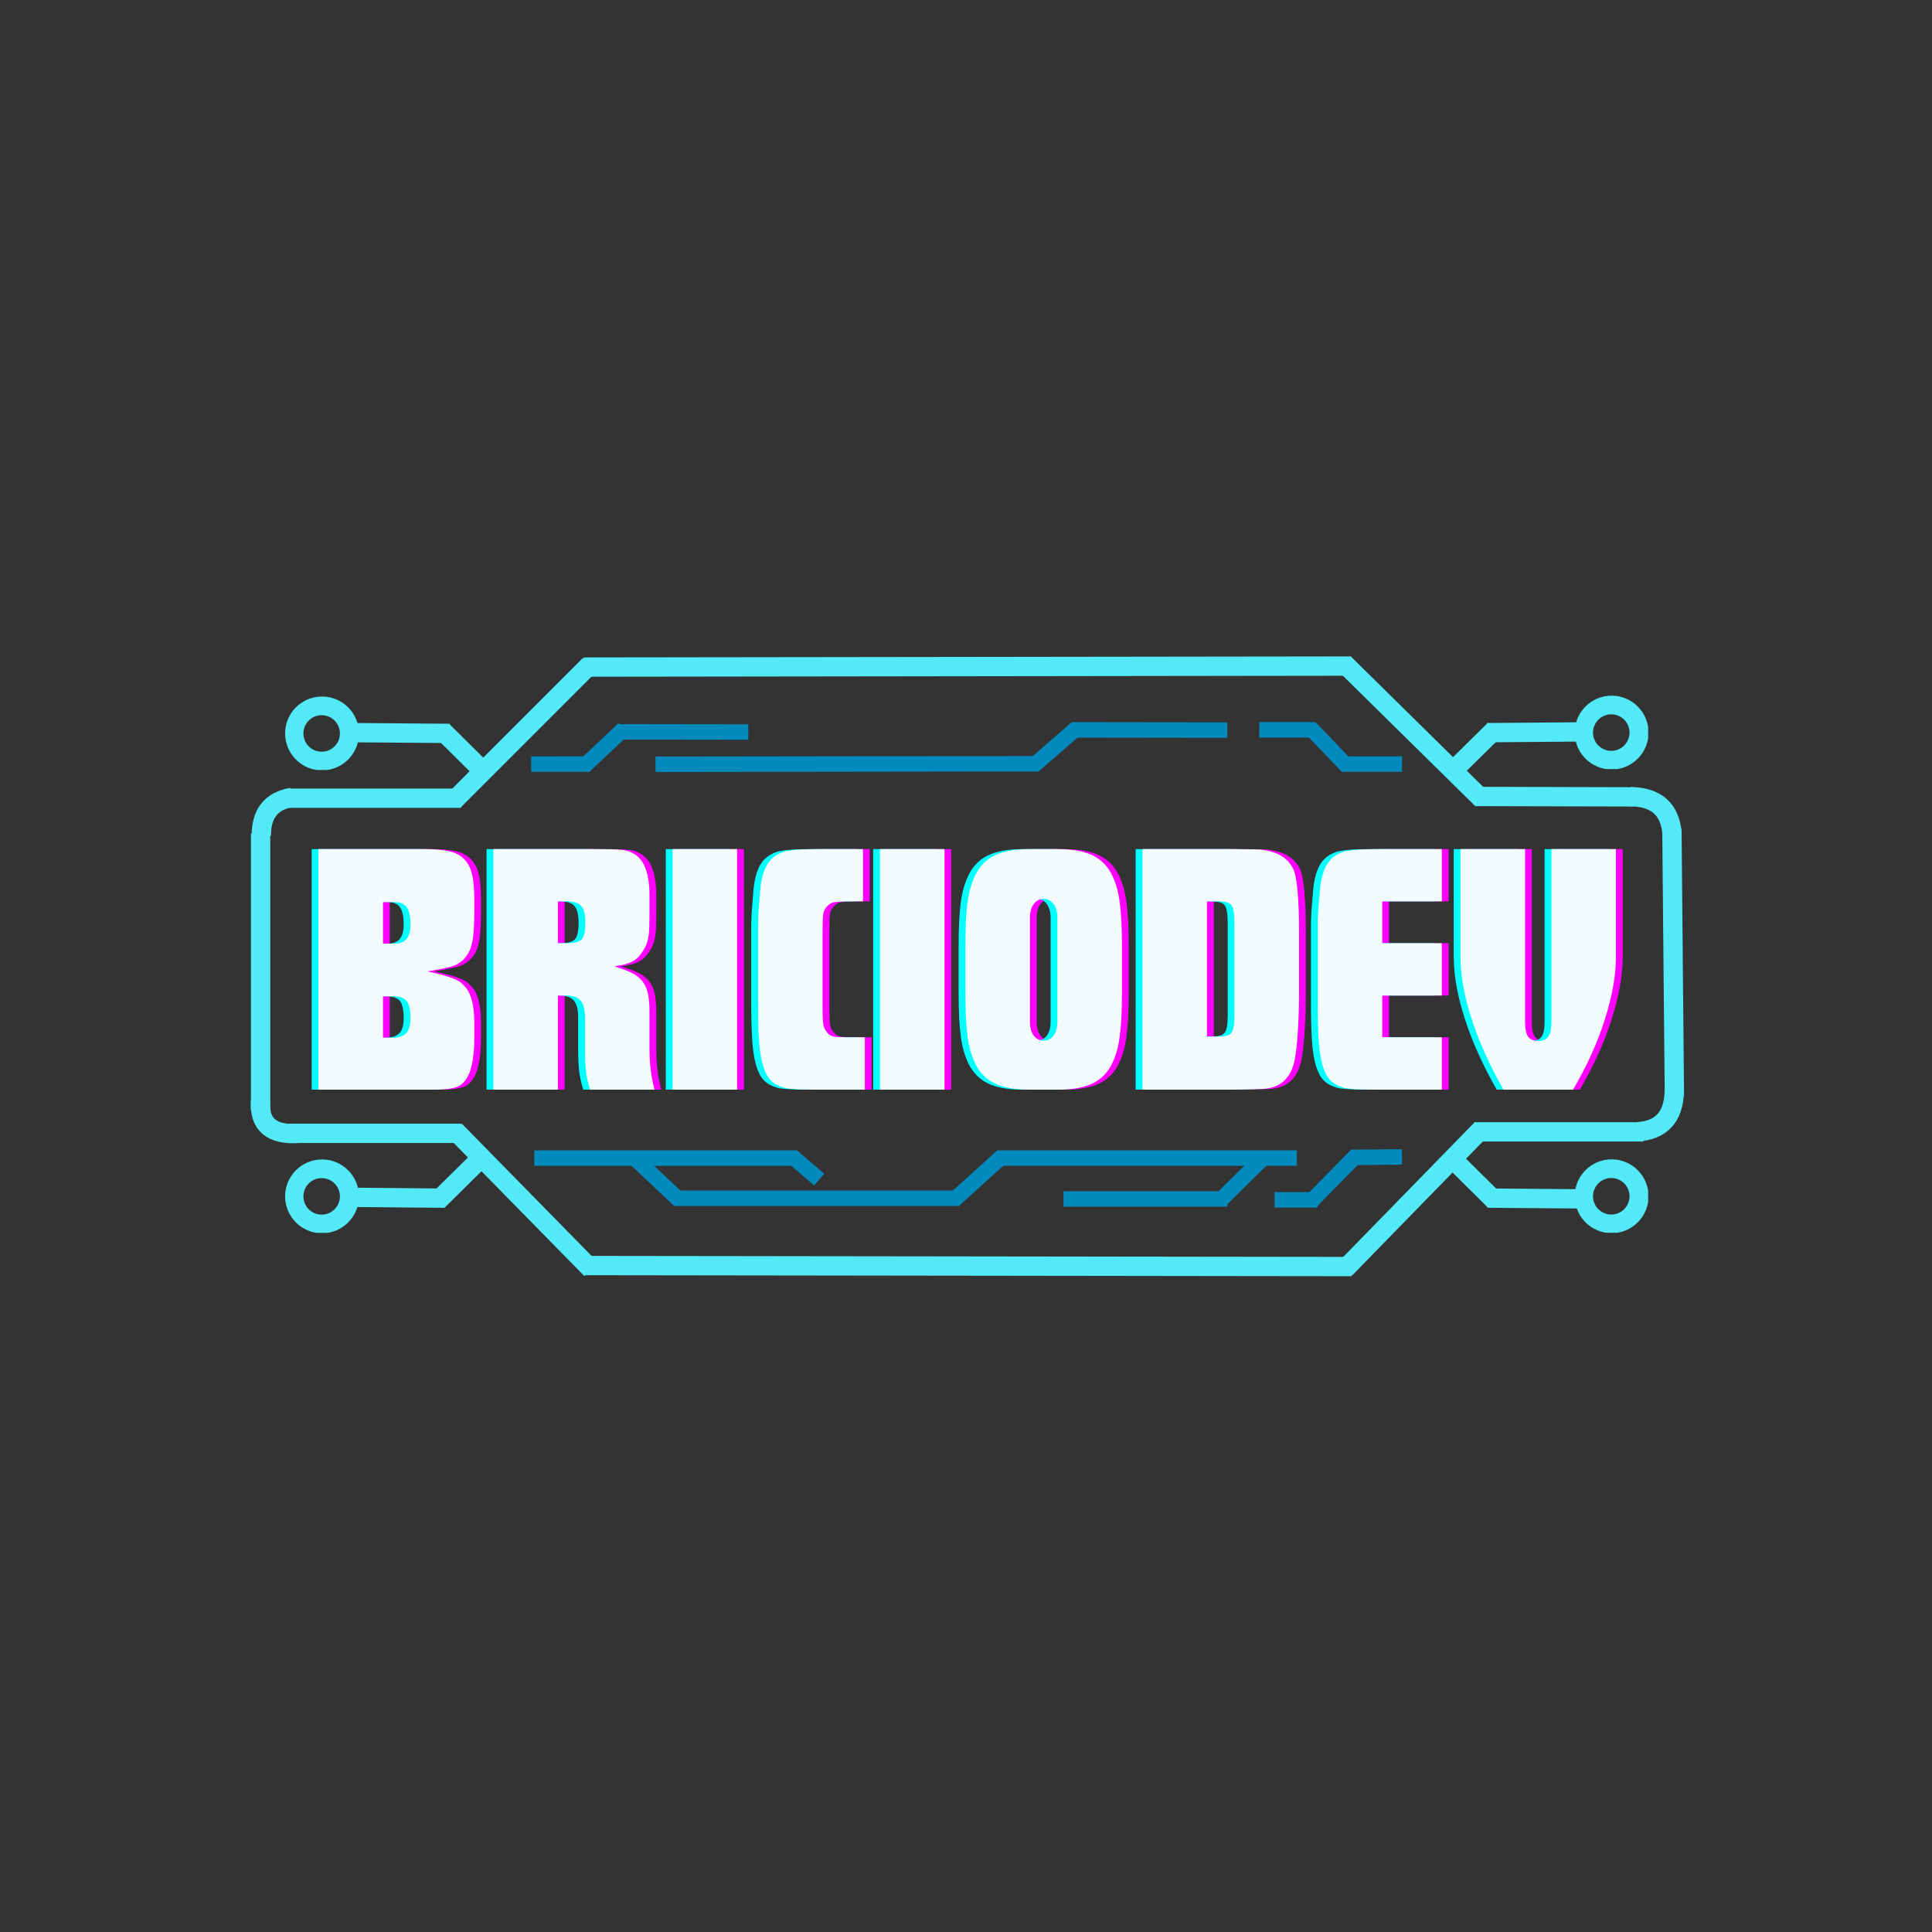 <svg xmlns="http://www.w3.org/2000/svg" xmlns:xlink="http://www.w3.org/1999/xlink" width="500" zoomAndPan="magnify" viewBox="0 0 375 375" height="500" preserveAspectRatio="xMidYMid meet" version="1.0"><rect x="0" y="0" width="375" height="375" fill="#333333" stroke="none"/><defs><g/><clipPath id="488633a65c"><path d="M 55.34 135.195 L 69.59 135.195 L 69.59 149.445 L 55.34 149.445 Z M 55.34 135.195 " clip-rule="nonzero"/></clipPath><clipPath id="ae2128b035"><path d="M 56.09 135.945 L 68.84 135.945 L 68.84 148.695 L 56.09 148.695 Z M 56.09 135.945 " clip-rule="nonzero"/></clipPath><clipPath id="9976f49cad"><path d="M 57.18 137.035 L 67.68 137.035 L 67.68 147.535 L 57.18 147.535 Z M 57.18 137.035 " clip-rule="nonzero"/></clipPath><clipPath id="0573df4536"><path d="M 58.004 137.934 L 67 137.934 L 67 146.934 L 58.004 146.934 Z M 58.004 137.934 " clip-rule="nonzero"/></clipPath><clipPath id="b60cd78699"><path d="M 55.34 225.047 L 69.59 225.047 L 69.59 239.297 L 55.34 239.297 Z M 55.34 225.047 " clip-rule="nonzero"/></clipPath><clipPath id="453c0a58e8"><path d="M 56.09 225.797 L 68.84 225.797 L 68.84 238.547 L 56.09 238.547 Z M 56.09 225.797 " clip-rule="nonzero"/></clipPath><clipPath id="57521bddc4"><path d="M 57.18 226.887 L 67.68 226.887 L 67.68 237.387 L 57.18 237.387 Z M 57.18 226.887 " clip-rule="nonzero"/></clipPath><clipPath id="9bde20f05d"><path d="M 58.004 227.785 L 67 227.785 L 67 236.785 L 58.004 236.785 Z M 58.004 227.785 " clip-rule="nonzero"/></clipPath><clipPath id="fe367ab643"><path d="M 305.652 225.027 L 319.902 225.027 L 319.902 239.277 L 305.652 239.277 Z M 305.652 225.027 " clip-rule="nonzero"/></clipPath><clipPath id="0427b2a7d7"><path d="M 306.402 225.777 L 319.152 225.777 L 319.152 238.527 L 306.402 238.527 Z M 306.402 225.777 " clip-rule="nonzero"/></clipPath><clipPath id="2764ff7863"><path d="M 307.492 226.867 L 317.992 226.867 L 317.992 237.367 L 307.492 237.367 Z M 307.492 226.867 " clip-rule="nonzero"/></clipPath><clipPath id="66221d4ec7"><path d="M 308.316 227.766 L 317.316 227.766 L 317.316 236.766 L 308.316 236.766 Z M 308.316 227.766 " clip-rule="nonzero"/></clipPath><clipPath id="f18b587351"><path d="M 305.652 135.027 L 319.902 135.027 L 319.902 149.277 L 305.652 149.277 Z M 305.652 135.027 " clip-rule="nonzero"/></clipPath><clipPath id="47bbc3b043"><path d="M 306.402 135.777 L 319.152 135.777 L 319.152 148.527 L 306.402 148.527 Z M 306.402 135.777 " clip-rule="nonzero"/></clipPath><clipPath id="6f28324fe6"><path d="M 307.492 136.867 L 317.992 136.867 L 317.992 147.367 L 307.492 147.367 Z M 307.492 136.867 " clip-rule="nonzero"/></clipPath><clipPath id="feca6a79ef"><path d="M 308.316 137.766 L 317.316 137.766 L 317.316 146.766 L 308.316 146.766 Z M 308.316 137.766 " clip-rule="nonzero"/></clipPath></defs><path stroke-linecap="butt" transform="matrix(0.75, -0.001, 0.001, 0.75, 113.273, 127.607)" fill="none" stroke-linejoin="miter" d="M -0.002 2.498 L 198.535 2.5 " stroke="#53e9f6" stroke-width="5" stroke-opacity="1" stroke-miterlimit="4"/><g fill="#ff00ff" fill-opacity="1"><g transform="translate(60.885, 211.5)"><g><path d="M 2.234 -46.688 L 22.953 -46.688 C 24.828 -46.688 26.379 -46.547 27.609 -46.266 C 28.848 -45.984 29.828 -45.469 30.547 -44.719 C 31.273 -43.977 31.781 -42.988 32.062 -41.75 C 32.344 -40.52 32.484 -38.945 32.484 -37.031 L 32.484 -34.578 C 32.484 -33.129 32.445 -31.891 32.375 -30.859 C 32.301 -29.836 32.172 -28.953 31.984 -28.203 C 31.797 -27.461 31.551 -26.848 31.25 -26.359 C 30.945 -25.867 30.586 -25.438 30.172 -25.062 C 29.848 -24.781 29.52 -24.547 29.188 -24.359 C 28.863 -24.172 28.441 -24.004 27.922 -23.859 C 27.41 -23.723 26.789 -23.582 26.062 -23.438 C 25.344 -23.301 24.445 -23.141 23.375 -22.953 C 24.633 -22.68 25.688 -22.426 26.531 -22.188 C 27.375 -21.957 28.07 -21.723 28.625 -21.484 C 29.188 -21.254 29.641 -20.988 29.984 -20.688 C 30.336 -20.383 30.68 -20.02 31.016 -19.594 C 31.992 -18.195 32.484 -16.004 32.484 -13.016 L 32.484 -10.078 C 32.484 -5.828 31.828 -2.984 30.516 -1.547 C 30.234 -1.211 29.93 -0.953 29.609 -0.766 C 29.285 -0.578 28.879 -0.426 28.391 -0.312 C 27.898 -0.195 27.289 -0.113 26.562 -0.062 C 25.844 -0.02 24.945 0 23.875 0 L 2.234 0 Z M 14.766 -36.406 L 14.766 -28.344 L 17.078 -28.344 C 19.086 -28.344 20.094 -29.555 20.094 -31.984 C 20.094 -33.578 19.859 -34.711 19.391 -35.391 C 18.922 -36.066 18.129 -36.406 17.016 -36.406 Z M 16.594 -10.078 C 17.801 -10.078 18.688 -10.367 19.25 -10.953 C 19.812 -11.535 20.094 -12.504 20.094 -13.859 C 20.094 -15.492 19.848 -16.613 19.359 -17.219 C 18.867 -17.82 17.945 -18.125 16.594 -18.125 L 14.766 -18.125 L 14.766 -10.078 Z M 16.594 -10.078 "/></g></g></g><g fill="#ff00ff" fill-opacity="1"><g transform="translate(94.833, 211.5)"><g><path d="M 2.234 -46.688 L 21.344 -46.688 C 22.938 -46.688 24.195 -46.676 25.125 -46.656 C 26.062 -46.633 26.805 -46.586 27.359 -46.516 C 27.922 -46.441 28.363 -46.332 28.688 -46.188 C 29.02 -46.051 29.375 -45.867 29.75 -45.641 C 31.613 -44.422 32.547 -41.758 32.547 -37.656 L 32.547 -34.656 C 32.547 -33.488 32.535 -32.504 32.516 -31.703 C 32.492 -30.91 32.438 -30.234 32.344 -29.672 C 32.25 -29.117 32.117 -28.629 31.953 -28.203 C 31.785 -27.785 31.566 -27.367 31.297 -26.953 C 30.734 -26.016 30.039 -25.32 29.219 -24.875 C 28.406 -24.438 27.227 -24.125 25.688 -23.938 C 27.094 -23.52 28.238 -23.086 29.125 -22.641 C 30.008 -22.203 30.707 -21.645 31.219 -20.969 C 31.727 -20.289 32.078 -19.484 32.266 -18.547 C 32.453 -17.617 32.547 -16.453 32.547 -15.047 L 32.547 -7.844 C 32.547 -4.988 32.875 -2.375 33.531 0 L 21 0 C 20.625 -1.207 20.363 -2.375 20.219 -3.5 C 20.082 -4.625 20.016 -6.07 20.016 -7.844 L 20.016 -14.062 C 20.016 -15.562 19.734 -16.633 19.172 -17.281 C 18.617 -17.938 17.688 -18.266 16.375 -18.266 L 14.766 -18.266 L 14.766 0 L 2.234 0 Z M 16.516 -28.422 C 17.961 -28.422 18.922 -28.676 19.391 -29.188 C 19.859 -29.695 20.094 -30.77 20.094 -32.406 C 20.094 -33.945 19.832 -35.02 19.312 -35.625 C 18.801 -36.238 17.867 -36.547 16.516 -36.547 L 14.766 -36.547 L 14.766 -28.422 Z M 16.516 -28.422 "/></g></g></g><g fill="#ff00ff" fill-opacity="1"><g transform="translate(129.621, 211.5)"><g><path d="M 2.234 -46.688 L 14.766 -46.688 L 14.766 0 L 2.234 0 Z M 2.234 -46.688 "/></g></g></g><g fill="#ff00ff" fill-opacity="1"><g transform="translate(146.63, 211.5)"><g><path d="M 14.203 0 C 12.711 0 11.535 -0.008 10.672 -0.031 C 9.805 -0.051 9.129 -0.082 8.641 -0.125 C 8.148 -0.176 7.773 -0.211 7.516 -0.234 C 7.266 -0.266 7 -0.328 6.719 -0.422 C 5.738 -0.703 4.93 -1.156 4.297 -1.781 C 3.672 -2.414 3.172 -3.348 2.797 -4.578 C 2.422 -5.816 2.16 -7.414 2.016 -9.375 C 1.879 -11.332 1.812 -13.805 1.812 -16.797 L 1.812 -31.703 C 1.812 -32.359 1.832 -33.129 1.875 -34.016 C 1.926 -34.898 1.988 -35.766 2.062 -36.609 C 2.133 -37.453 2.203 -38.242 2.266 -38.984 C 2.336 -39.734 2.422 -40.297 2.516 -40.672 C 2.848 -42.305 3.375 -43.551 4.094 -44.406 C 4.82 -45.27 5.836 -45.891 7.141 -46.266 C 7.422 -46.316 7.711 -46.363 8.016 -46.406 C 8.316 -46.457 8.711 -46.504 9.203 -46.547 C 9.691 -46.598 10.332 -46.633 11.125 -46.656 C 11.914 -46.676 12.941 -46.688 14.203 -46.688 L 22.188 -46.688 L 22.188 -36.547 L 19.953 -36.547 C 19.109 -36.547 18.43 -36.531 17.922 -36.5 C 17.41 -36.477 16.988 -36.441 16.656 -36.391 C 16.332 -36.348 16.066 -36.254 15.859 -36.109 C 15.648 -35.973 15.453 -35.812 15.266 -35.625 C 14.836 -35.207 14.578 -34.727 14.484 -34.188 C 14.391 -33.656 14.344 -32.551 14.344 -30.875 L 14.344 -15.812 C 14.344 -14.133 14.398 -13.023 14.516 -12.484 C 14.641 -11.953 14.891 -11.477 15.266 -11.062 C 15.453 -10.82 15.648 -10.645 15.859 -10.531 C 16.066 -10.414 16.332 -10.332 16.656 -10.281 C 16.988 -10.238 17.41 -10.207 17.922 -10.188 C 18.43 -10.164 19.109 -10.156 19.953 -10.156 L 22.547 -10.156 L 22.547 0 Z M 14.203 0 "/></g></g></g><g fill="#ff00ff" fill-opacity="1"><g transform="translate(169.869, 211.5)"><g><path d="M 2.234 -46.688 L 14.766 -46.688 L 14.766 0 L 2.234 0 Z M 2.234 -46.688 "/></g></g></g><g fill="#ff00ff" fill-opacity="1"><g transform="translate(186.878, 211.5)"><g><path d="M 14.203 0 C 11.41 0 9.172 -0.406 7.484 -1.219 C 5.805 -2.039 4.547 -3.336 3.703 -5.109 C 3.336 -5.898 3.035 -6.703 2.797 -7.516 C 2.566 -8.336 2.379 -9.273 2.234 -10.328 C 2.098 -11.379 1.992 -12.594 1.922 -13.969 C 1.848 -15.344 1.812 -17.008 1.812 -18.969 L 1.812 -27.719 C 1.812 -29.676 1.848 -31.344 1.922 -32.719 C 1.992 -34.102 2.098 -35.316 2.234 -36.359 C 2.379 -37.41 2.566 -38.344 2.797 -39.156 C 3.035 -39.977 3.336 -40.785 3.703 -41.578 C 4.547 -43.348 5.805 -44.641 7.484 -45.453 C 9.172 -46.273 11.41 -46.688 14.203 -46.688 L 19.812 -46.688 C 22.613 -46.688 24.852 -46.273 26.531 -45.453 C 28.207 -44.641 29.469 -43.348 30.312 -41.578 C 30.688 -40.785 30.988 -39.977 31.219 -39.156 C 31.445 -38.344 31.629 -37.41 31.766 -36.359 C 31.91 -35.316 32.02 -34.102 32.094 -32.719 C 32.164 -31.344 32.203 -29.676 32.203 -27.719 L 32.203 -18.969 C 32.203 -17.008 32.164 -15.344 32.094 -13.969 C 32.02 -12.594 31.91 -11.379 31.766 -10.328 C 31.629 -9.273 31.445 -8.336 31.219 -7.516 C 30.988 -6.703 30.688 -5.898 30.312 -5.109 C 29.469 -3.336 28.207 -2.039 26.531 -1.219 C 24.852 -0.406 22.613 0 19.812 0 Z M 19.672 -33.312 C 19.672 -34.438 19.426 -35.336 18.938 -36.016 C 18.445 -36.691 17.805 -37.031 17.016 -37.031 C 16.211 -37.031 15.566 -36.691 15.078 -36.016 C 14.586 -35.336 14.344 -34.438 14.344 -33.312 L 14.344 -13.234 C 14.344 -12.066 14.586 -11.156 15.078 -10.5 C 15.566 -9.844 16.211 -9.516 17.016 -9.516 C 17.805 -9.516 18.445 -9.844 18.938 -10.5 C 19.426 -11.156 19.672 -12.066 19.672 -13.234 Z M 19.672 -33.312 "/></g></g></g><g fill="#ff00ff" fill-opacity="1"><g transform="translate(220.826, 211.5)"><g><path d="M 2.234 -46.688 L 19.875 -46.688 C 21.133 -46.688 22.113 -46.676 22.812 -46.656 C 23.52 -46.633 24.07 -46.625 24.469 -46.625 C 24.863 -46.625 25.141 -46.609 25.297 -46.578 C 25.461 -46.555 25.664 -46.523 25.906 -46.484 C 28.656 -46.055 30.52 -44.844 31.5 -42.844 C 31.875 -42.051 32.156 -40.613 32.344 -38.531 C 32.531 -36.457 32.625 -33.953 32.625 -31.016 L 32.625 -18.406 C 32.625 -16.031 32.551 -13.723 32.406 -11.484 C 32.27 -9.242 32.082 -7.445 31.844 -6.094 C 31.195 -2.352 29.145 -0.367 25.688 -0.141 C 25.551 -0.141 25.109 -0.125 24.359 -0.094 C 23.609 -0.07 22.113 -0.039 19.875 0 L 2.234 0 Z M 17.016 -10.297 C 18.316 -10.297 19.156 -10.551 19.531 -11.062 C 19.906 -11.57 20.094 -12.664 20.094 -14.344 L 20.094 -32.406 C 20.094 -34.133 19.906 -35.254 19.531 -35.766 C 19.156 -36.285 18.316 -36.547 17.016 -36.547 L 14.766 -36.547 L 14.766 -10.297 Z M 17.016 -10.297 "/></g></g></g><g fill="#ff00ff" fill-opacity="1"><g transform="translate(255.264, 211.5)"><g><path d="M 14.203 0 C 12.711 0 11.535 -0.008 10.672 -0.031 C 9.805 -0.051 9.129 -0.082 8.641 -0.125 C 8.148 -0.176 7.773 -0.211 7.516 -0.234 C 7.266 -0.266 7 -0.328 6.719 -0.422 C 5.738 -0.703 4.93 -1.156 4.297 -1.781 C 3.672 -2.414 3.172 -3.348 2.797 -4.578 C 2.422 -5.816 2.16 -7.414 2.016 -9.375 C 1.879 -11.332 1.812 -13.805 1.812 -16.797 L 1.812 -31.703 C 1.812 -32.41 1.832 -33.191 1.875 -34.047 C 1.926 -34.91 1.988 -35.766 2.062 -36.609 C 2.133 -37.453 2.203 -38.234 2.266 -38.953 C 2.336 -39.68 2.422 -40.254 2.516 -40.672 C 2.848 -42.305 3.375 -43.551 4.094 -44.406 C 4.82 -45.27 5.836 -45.891 7.141 -46.266 C 7.422 -46.316 7.711 -46.363 8.016 -46.406 C 8.316 -46.457 8.711 -46.504 9.203 -46.547 C 9.691 -46.598 10.332 -46.633 11.125 -46.656 C 11.914 -46.676 12.941 -46.688 14.203 -46.688 L 25.906 -46.688 L 25.906 -36.547 L 14.344 -36.547 L 14.344 -28.422 L 25.906 -28.422 L 25.906 -18.266 L 14.344 -18.266 L 14.344 -10.156 L 25.906 -10.156 L 25.906 0 Z M 14.203 0 "/></g></g></g><g fill="#ff00ff" fill-opacity="1"><g transform="translate(282.983, 211.5)"><g><path d="M 10.156 0 C 7.488 -4.664 5.43 -9.227 3.984 -13.688 C 2.535 -18.145 1.812 -22.191 1.812 -25.828 L 1.812 -46.688 L 14.344 -46.688 L 14.344 -13.156 C 14.344 -11.801 14.539 -10.844 14.938 -10.281 C 15.344 -9.727 16.008 -9.453 16.938 -9.453 C 17.82 -9.453 18.461 -9.727 18.859 -10.281 C 19.254 -10.844 19.453 -11.801 19.453 -13.156 L 19.453 -46.688 L 31.984 -46.688 L 31.984 -25.828 C 31.984 -22.191 31.258 -18.109 29.812 -13.578 C 28.375 -9.055 26.32 -4.531 23.656 0 Z M 10.156 0 "/></g></g></g><g fill="#00ffff" fill-opacity="1"><g transform="translate(58.26, 211.5)"><g><path d="M 2.234 -46.688 L 22.953 -46.688 C 24.828 -46.688 26.379 -46.547 27.609 -46.266 C 28.848 -45.984 29.828 -45.469 30.547 -44.719 C 31.273 -43.977 31.781 -42.988 32.062 -41.75 C 32.344 -40.52 32.484 -38.945 32.484 -37.031 L 32.484 -34.578 C 32.484 -33.129 32.445 -31.891 32.375 -30.859 C 32.301 -29.836 32.172 -28.953 31.984 -28.203 C 31.797 -27.461 31.551 -26.848 31.25 -26.359 C 30.945 -25.867 30.586 -25.438 30.172 -25.062 C 29.848 -24.781 29.52 -24.547 29.188 -24.359 C 28.863 -24.172 28.441 -24.004 27.922 -23.859 C 27.41 -23.723 26.789 -23.582 26.062 -23.438 C 25.344 -23.301 24.445 -23.141 23.375 -22.953 C 24.633 -22.68 25.688 -22.426 26.531 -22.188 C 27.375 -21.957 28.07 -21.723 28.625 -21.484 C 29.188 -21.254 29.641 -20.988 29.984 -20.688 C 30.336 -20.383 30.68 -20.02 31.016 -19.594 C 31.992 -18.195 32.484 -16.004 32.484 -13.016 L 32.484 -10.078 C 32.484 -5.828 31.828 -2.984 30.516 -1.547 C 30.234 -1.211 29.93 -0.953 29.609 -0.766 C 29.285 -0.578 28.879 -0.426 28.391 -0.312 C 27.898 -0.195 27.289 -0.113 26.562 -0.062 C 25.844 -0.02 24.945 0 23.875 0 L 2.234 0 Z M 14.766 -36.406 L 14.766 -28.344 L 17.078 -28.344 C 19.086 -28.344 20.094 -29.555 20.094 -31.984 C 20.094 -33.578 19.859 -34.711 19.391 -35.391 C 18.922 -36.066 18.129 -36.406 17.016 -36.406 Z M 16.594 -10.078 C 17.801 -10.078 18.688 -10.367 19.25 -10.953 C 19.812 -11.535 20.094 -12.504 20.094 -13.859 C 20.094 -15.492 19.848 -16.613 19.359 -17.219 C 18.867 -17.82 17.945 -18.125 16.594 -18.125 L 14.766 -18.125 L 14.766 -10.078 Z M 16.594 -10.078 "/></g></g></g><g fill="#00ffff" fill-opacity="1"><g transform="translate(92.208, 211.5)"><g><path d="M 2.234 -46.688 L 21.344 -46.688 C 22.938 -46.688 24.195 -46.676 25.125 -46.656 C 26.062 -46.633 26.805 -46.586 27.359 -46.516 C 27.922 -46.441 28.363 -46.332 28.688 -46.188 C 29.02 -46.051 29.375 -45.867 29.75 -45.641 C 31.613 -44.422 32.547 -41.758 32.547 -37.656 L 32.547 -34.656 C 32.547 -33.488 32.535 -32.504 32.516 -31.703 C 32.492 -30.91 32.438 -30.234 32.344 -29.672 C 32.25 -29.117 32.117 -28.629 31.953 -28.203 C 31.785 -27.785 31.566 -27.367 31.297 -26.953 C 30.734 -26.016 30.039 -25.32 29.219 -24.875 C 28.406 -24.438 27.227 -24.125 25.688 -23.938 C 27.094 -23.52 28.238 -23.086 29.125 -22.641 C 30.008 -22.203 30.707 -21.645 31.219 -20.969 C 31.727 -20.289 32.078 -19.484 32.266 -18.547 C 32.453 -17.617 32.547 -16.453 32.547 -15.047 L 32.547 -7.844 C 32.547 -4.988 32.875 -2.375 33.531 0 L 21 0 C 20.625 -1.207 20.363 -2.375 20.219 -3.5 C 20.082 -4.625 20.016 -6.07 20.016 -7.844 L 20.016 -14.062 C 20.016 -15.562 19.734 -16.633 19.172 -17.281 C 18.617 -17.938 17.688 -18.266 16.375 -18.266 L 14.766 -18.266 L 14.766 0 L 2.234 0 Z M 16.516 -28.422 C 17.961 -28.422 18.922 -28.676 19.391 -29.188 C 19.859 -29.695 20.094 -30.77 20.094 -32.406 C 20.094 -33.945 19.832 -35.02 19.312 -35.625 C 18.801 -36.238 17.867 -36.547 16.516 -36.547 L 14.766 -36.547 L 14.766 -28.422 Z M 16.516 -28.422 "/></g></g></g><g fill="#00ffff" fill-opacity="1"><g transform="translate(126.996, 211.5)"><g><path d="M 2.234 -46.688 L 14.766 -46.688 L 14.766 0 L 2.234 0 Z M 2.234 -46.688 "/></g></g></g><g fill="#00ffff" fill-opacity="1"><g transform="translate(144.005, 211.5)"><g><path d="M 14.203 0 C 12.711 0 11.535 -0.008 10.672 -0.031 C 9.805 -0.051 9.129 -0.082 8.641 -0.125 C 8.148 -0.176 7.773 -0.211 7.516 -0.234 C 7.266 -0.266 7 -0.328 6.719 -0.422 C 5.738 -0.703 4.93 -1.156 4.297 -1.781 C 3.672 -2.414 3.172 -3.348 2.797 -4.578 C 2.422 -5.816 2.16 -7.414 2.016 -9.375 C 1.879 -11.332 1.812 -13.805 1.812 -16.797 L 1.812 -31.703 C 1.812 -32.359 1.832 -33.129 1.875 -34.016 C 1.926 -34.898 1.988 -35.766 2.062 -36.609 C 2.133 -37.453 2.203 -38.242 2.266 -38.984 C 2.336 -39.734 2.422 -40.297 2.516 -40.672 C 2.848 -42.305 3.375 -43.551 4.094 -44.406 C 4.82 -45.27 5.836 -45.891 7.141 -46.266 C 7.422 -46.316 7.711 -46.363 8.016 -46.406 C 8.316 -46.457 8.711 -46.504 9.203 -46.547 C 9.691 -46.598 10.332 -46.633 11.125 -46.656 C 11.914 -46.676 12.941 -46.688 14.203 -46.688 L 22.188 -46.688 L 22.188 -36.547 L 19.953 -36.547 C 19.109 -36.547 18.43 -36.531 17.922 -36.5 C 17.41 -36.477 16.988 -36.441 16.656 -36.391 C 16.332 -36.348 16.066 -36.254 15.859 -36.109 C 15.648 -35.973 15.453 -35.812 15.266 -35.625 C 14.836 -35.207 14.578 -34.727 14.484 -34.188 C 14.391 -33.656 14.344 -32.551 14.344 -30.875 L 14.344 -15.812 C 14.344 -14.133 14.398 -13.023 14.516 -12.484 C 14.641 -11.953 14.891 -11.477 15.266 -11.062 C 15.453 -10.82 15.648 -10.645 15.859 -10.531 C 16.066 -10.414 16.332 -10.332 16.656 -10.281 C 16.988 -10.238 17.41 -10.207 17.922 -10.188 C 18.43 -10.164 19.109 -10.156 19.953 -10.156 L 22.547 -10.156 L 22.547 0 Z M 14.203 0 "/></g></g></g><g fill="#00ffff" fill-opacity="1"><g transform="translate(167.244, 211.5)"><g><path d="M 2.234 -46.688 L 14.766 -46.688 L 14.766 0 L 2.234 0 Z M 2.234 -46.688 "/></g></g></g><g fill="#00ffff" fill-opacity="1"><g transform="translate(184.253, 211.5)"><g><path d="M 14.203 0 C 11.41 0 9.172 -0.406 7.484 -1.219 C 5.805 -2.039 4.547 -3.336 3.703 -5.109 C 3.336 -5.898 3.035 -6.703 2.797 -7.516 C 2.566 -8.336 2.379 -9.273 2.234 -10.328 C 2.098 -11.379 1.992 -12.594 1.922 -13.969 C 1.848 -15.344 1.812 -17.008 1.812 -18.969 L 1.812 -27.719 C 1.812 -29.676 1.848 -31.344 1.922 -32.719 C 1.992 -34.102 2.098 -35.316 2.234 -36.359 C 2.379 -37.41 2.566 -38.344 2.797 -39.156 C 3.035 -39.977 3.336 -40.785 3.703 -41.578 C 4.547 -43.348 5.805 -44.641 7.484 -45.453 C 9.172 -46.273 11.41 -46.688 14.203 -46.688 L 19.812 -46.688 C 22.613 -46.688 24.852 -46.273 26.531 -45.453 C 28.207 -44.641 29.469 -43.348 30.312 -41.578 C 30.688 -40.785 30.988 -39.977 31.219 -39.156 C 31.445 -38.344 31.629 -37.41 31.766 -36.359 C 31.91 -35.316 32.02 -34.102 32.094 -32.719 C 32.164 -31.344 32.203 -29.676 32.203 -27.719 L 32.203 -18.969 C 32.203 -17.008 32.164 -15.344 32.094 -13.969 C 32.02 -12.594 31.91 -11.379 31.766 -10.328 C 31.629 -9.273 31.445 -8.336 31.219 -7.516 C 30.988 -6.703 30.688 -5.898 30.312 -5.109 C 29.469 -3.336 28.207 -2.039 26.531 -1.219 C 24.852 -0.406 22.613 0 19.812 0 Z M 19.672 -33.312 C 19.672 -34.438 19.426 -35.336 18.938 -36.016 C 18.445 -36.691 17.805 -37.031 17.016 -37.031 C 16.211 -37.031 15.566 -36.691 15.078 -36.016 C 14.586 -35.336 14.344 -34.438 14.344 -33.312 L 14.344 -13.234 C 14.344 -12.066 14.586 -11.156 15.078 -10.5 C 15.566 -9.844 16.211 -9.516 17.016 -9.516 C 17.805 -9.516 18.445 -9.844 18.938 -10.5 C 19.426 -11.156 19.672 -12.066 19.672 -13.234 Z M 19.672 -33.312 "/></g></g></g><g fill="#00ffff" fill-opacity="1"><g transform="translate(218.201, 211.5)"><g><path d="M 2.234 -46.688 L 19.875 -46.688 C 21.133 -46.688 22.113 -46.676 22.812 -46.656 C 23.52 -46.633 24.07 -46.625 24.469 -46.625 C 24.863 -46.625 25.141 -46.609 25.297 -46.578 C 25.461 -46.555 25.664 -46.523 25.906 -46.484 C 28.656 -46.055 30.52 -44.844 31.5 -42.844 C 31.875 -42.051 32.156 -40.613 32.344 -38.531 C 32.531 -36.457 32.625 -33.953 32.625 -31.016 L 32.625 -18.406 C 32.625 -16.031 32.551 -13.723 32.406 -11.484 C 32.27 -9.242 32.082 -7.445 31.844 -6.094 C 31.195 -2.352 29.145 -0.367 25.688 -0.141 C 25.551 -0.141 25.109 -0.125 24.359 -0.094 C 23.609 -0.07 22.113 -0.039 19.875 0 L 2.234 0 Z M 17.016 -10.297 C 18.316 -10.297 19.156 -10.551 19.531 -11.062 C 19.906 -11.57 20.094 -12.664 20.094 -14.344 L 20.094 -32.406 C 20.094 -34.133 19.906 -35.254 19.531 -35.766 C 19.156 -36.285 18.316 -36.547 17.016 -36.547 L 14.766 -36.547 L 14.766 -10.297 Z M 17.016 -10.297 "/></g></g></g><g fill="#00ffff" fill-opacity="1"><g transform="translate(252.639, 211.5)"><g><path d="M 14.203 0 C 12.711 0 11.535 -0.008 10.672 -0.031 C 9.805 -0.051 9.129 -0.082 8.641 -0.125 C 8.148 -0.176 7.773 -0.211 7.516 -0.234 C 7.266 -0.266 7 -0.328 6.719 -0.422 C 5.738 -0.703 4.93 -1.156 4.297 -1.781 C 3.672 -2.414 3.172 -3.348 2.797 -4.578 C 2.422 -5.816 2.16 -7.414 2.016 -9.375 C 1.879 -11.332 1.812 -13.805 1.812 -16.797 L 1.812 -31.703 C 1.812 -32.41 1.832 -33.191 1.875 -34.047 C 1.926 -34.91 1.988 -35.766 2.062 -36.609 C 2.133 -37.453 2.203 -38.234 2.266 -38.953 C 2.336 -39.68 2.422 -40.254 2.516 -40.672 C 2.848 -42.305 3.375 -43.551 4.094 -44.406 C 4.82 -45.27 5.836 -45.891 7.141 -46.266 C 7.422 -46.316 7.711 -46.363 8.016 -46.406 C 8.316 -46.457 8.711 -46.504 9.203 -46.547 C 9.691 -46.598 10.332 -46.633 11.125 -46.656 C 11.914 -46.676 12.941 -46.688 14.203 -46.688 L 25.906 -46.688 L 25.906 -36.547 L 14.344 -36.547 L 14.344 -28.422 L 25.906 -28.422 L 25.906 -18.266 L 14.344 -18.266 L 14.344 -10.156 L 25.906 -10.156 L 25.906 0 Z M 14.203 0 "/></g></g></g><g fill="#00ffff" fill-opacity="1"><g transform="translate(280.358, 211.5)"><g><path d="M 10.156 0 C 7.488 -4.664 5.43 -9.227 3.984 -13.688 C 2.535 -18.145 1.812 -22.191 1.812 -25.828 L 1.812 -46.688 L 14.344 -46.688 L 14.344 -13.156 C 14.344 -11.801 14.539 -10.844 14.938 -10.281 C 15.344 -9.727 16.008 -9.453 16.938 -9.453 C 17.82 -9.453 18.461 -9.727 18.859 -10.281 C 19.254 -10.844 19.453 -11.801 19.453 -13.156 L 19.453 -46.688 L 31.984 -46.688 L 31.984 -25.828 C 31.984 -22.191 31.258 -18.109 29.812 -13.578 C 28.375 -9.055 26.32 -4.531 23.656 0 Z M 10.156 0 "/></g></g></g><g fill="#f2fcfc" fill-opacity="1"><g transform="translate(59.573, 211.5)"><g><path d="M 2.234 -46.688 L 22.953 -46.688 C 24.828 -46.688 26.379 -46.547 27.609 -46.266 C 28.848 -45.984 29.828 -45.469 30.547 -44.719 C 31.273 -43.977 31.781 -42.988 32.062 -41.75 C 32.344 -40.52 32.484 -38.945 32.484 -37.031 L 32.484 -34.578 C 32.484 -33.129 32.445 -31.891 32.375 -30.859 C 32.301 -29.836 32.172 -28.953 31.984 -28.203 C 31.797 -27.461 31.551 -26.848 31.25 -26.359 C 30.945 -25.867 30.586 -25.438 30.172 -25.062 C 29.848 -24.781 29.52 -24.547 29.188 -24.359 C 28.863 -24.172 28.441 -24.004 27.922 -23.859 C 27.41 -23.723 26.789 -23.582 26.062 -23.438 C 25.344 -23.301 24.445 -23.141 23.375 -22.953 C 24.633 -22.68 25.688 -22.426 26.531 -22.188 C 27.375 -21.957 28.07 -21.723 28.625 -21.484 C 29.188 -21.254 29.641 -20.988 29.984 -20.688 C 30.336 -20.383 30.68 -20.02 31.016 -19.594 C 31.992 -18.195 32.484 -16.004 32.484 -13.016 L 32.484 -10.078 C 32.484 -5.828 31.828 -2.984 30.516 -1.547 C 30.234 -1.211 29.93 -0.953 29.609 -0.766 C 29.285 -0.578 28.879 -0.426 28.391 -0.312 C 27.898 -0.195 27.289 -0.113 26.562 -0.062 C 25.844 -0.02 24.945 0 23.875 0 L 2.234 0 Z M 14.766 -36.406 L 14.766 -28.344 L 17.078 -28.344 C 19.086 -28.344 20.094 -29.555 20.094 -31.984 C 20.094 -33.578 19.859 -34.711 19.391 -35.391 C 18.922 -36.066 18.129 -36.406 17.016 -36.406 Z M 16.594 -10.078 C 17.801 -10.078 18.688 -10.367 19.25 -10.953 C 19.812 -11.535 20.094 -12.504 20.094 -13.859 C 20.094 -15.492 19.848 -16.613 19.359 -17.219 C 18.867 -17.82 17.945 -18.125 16.594 -18.125 L 14.766 -18.125 L 14.766 -10.078 Z M 16.594 -10.078 "/></g></g></g><g fill="#f2fcfc" fill-opacity="1"><g transform="translate(93.521, 211.5)"><g><path d="M 2.234 -46.688 L 21.344 -46.688 C 22.938 -46.688 24.195 -46.676 25.125 -46.656 C 26.062 -46.633 26.805 -46.586 27.359 -46.516 C 27.922 -46.441 28.363 -46.332 28.688 -46.188 C 29.02 -46.051 29.375 -45.867 29.75 -45.641 C 31.613 -44.422 32.547 -41.758 32.547 -37.656 L 32.547 -34.656 C 32.547 -33.488 32.535 -32.504 32.516 -31.703 C 32.492 -30.91 32.438 -30.234 32.344 -29.672 C 32.25 -29.117 32.117 -28.629 31.953 -28.203 C 31.785 -27.785 31.566 -27.367 31.297 -26.953 C 30.734 -26.016 30.039 -25.32 29.219 -24.875 C 28.406 -24.438 27.227 -24.125 25.688 -23.938 C 27.094 -23.52 28.238 -23.086 29.125 -22.641 C 30.008 -22.203 30.707 -21.645 31.219 -20.969 C 31.727 -20.289 32.078 -19.484 32.266 -18.547 C 32.453 -17.617 32.547 -16.453 32.547 -15.047 L 32.547 -7.844 C 32.547 -4.988 32.875 -2.375 33.531 0 L 21 0 C 20.625 -1.207 20.363 -2.375 20.219 -3.5 C 20.082 -4.625 20.016 -6.07 20.016 -7.844 L 20.016 -14.062 C 20.016 -15.562 19.734 -16.633 19.172 -17.281 C 18.617 -17.938 17.688 -18.266 16.375 -18.266 L 14.766 -18.266 L 14.766 0 L 2.234 0 Z M 16.516 -28.422 C 17.961 -28.422 18.922 -28.676 19.391 -29.188 C 19.859 -29.695 20.094 -30.77 20.094 -32.406 C 20.094 -33.945 19.832 -35.02 19.312 -35.625 C 18.801 -36.238 17.867 -36.547 16.516 -36.547 L 14.766 -36.547 L 14.766 -28.422 Z M 16.516 -28.422 "/></g></g></g><g fill="#f2fcfc" fill-opacity="1"><g transform="translate(128.309, 211.5)"><g><path d="M 2.234 -46.688 L 14.766 -46.688 L 14.766 0 L 2.234 0 Z M 2.234 -46.688 "/></g></g></g><g fill="#f2fcfc" fill-opacity="1"><g transform="translate(145.318, 211.5)"><g><path d="M 14.203 0 C 12.711 0 11.535 -0.008 10.672 -0.031 C 9.805 -0.051 9.129 -0.082 8.641 -0.125 C 8.148 -0.176 7.773 -0.211 7.516 -0.234 C 7.266 -0.266 7 -0.328 6.719 -0.422 C 5.738 -0.703 4.93 -1.156 4.297 -1.781 C 3.672 -2.414 3.172 -3.348 2.797 -4.578 C 2.422 -5.816 2.16 -7.414 2.016 -9.375 C 1.879 -11.332 1.812 -13.805 1.812 -16.797 L 1.812 -31.703 C 1.812 -32.359 1.832 -33.129 1.875 -34.016 C 1.926 -34.898 1.988 -35.766 2.062 -36.609 C 2.133 -37.453 2.203 -38.242 2.266 -38.984 C 2.336 -39.734 2.422 -40.297 2.516 -40.672 C 2.848 -42.305 3.375 -43.551 4.094 -44.406 C 4.82 -45.27 5.836 -45.891 7.141 -46.266 C 7.422 -46.316 7.711 -46.363 8.016 -46.406 C 8.316 -46.457 8.711 -46.504 9.203 -46.547 C 9.691 -46.598 10.332 -46.633 11.125 -46.656 C 11.914 -46.676 12.941 -46.688 14.203 -46.688 L 22.188 -46.688 L 22.188 -36.547 L 19.953 -36.547 C 19.109 -36.547 18.43 -36.531 17.922 -36.5 C 17.41 -36.477 16.988 -36.441 16.656 -36.391 C 16.332 -36.348 16.066 -36.254 15.859 -36.109 C 15.648 -35.973 15.453 -35.812 15.266 -35.625 C 14.836 -35.207 14.578 -34.727 14.484 -34.188 C 14.391 -33.656 14.344 -32.551 14.344 -30.875 L 14.344 -15.812 C 14.344 -14.133 14.398 -13.023 14.516 -12.484 C 14.641 -11.953 14.891 -11.477 15.266 -11.062 C 15.453 -10.82 15.648 -10.645 15.859 -10.531 C 16.066 -10.414 16.332 -10.332 16.656 -10.281 C 16.988 -10.238 17.41 -10.207 17.922 -10.188 C 18.43 -10.164 19.109 -10.156 19.953 -10.156 L 22.547 -10.156 L 22.547 0 Z M 14.203 0 "/></g></g></g><g fill="#f2fcfc" fill-opacity="1"><g transform="translate(168.557, 211.5)"><g><path d="M 2.234 -46.688 L 14.766 -46.688 L 14.766 0 L 2.234 0 Z M 2.234 -46.688 "/></g></g></g><g fill="#f2fcfc" fill-opacity="1"><g transform="translate(185.566, 211.5)"><g><path d="M 14.203 0 C 11.41 0 9.172 -0.406 7.484 -1.219 C 5.805 -2.039 4.547 -3.336 3.703 -5.109 C 3.336 -5.898 3.035 -6.703 2.797 -7.516 C 2.566 -8.336 2.379 -9.273 2.234 -10.328 C 2.098 -11.379 1.992 -12.594 1.922 -13.969 C 1.848 -15.344 1.812 -17.008 1.812 -18.969 L 1.812 -27.719 C 1.812 -29.676 1.848 -31.344 1.922 -32.719 C 1.992 -34.102 2.098 -35.316 2.234 -36.359 C 2.379 -37.41 2.566 -38.344 2.797 -39.156 C 3.035 -39.977 3.336 -40.785 3.703 -41.578 C 4.547 -43.348 5.805 -44.641 7.484 -45.453 C 9.172 -46.273 11.41 -46.688 14.203 -46.688 L 19.812 -46.688 C 22.613 -46.688 24.852 -46.273 26.531 -45.453 C 28.207 -44.641 29.469 -43.348 30.312 -41.578 C 30.688 -40.785 30.988 -39.977 31.219 -39.156 C 31.445 -38.344 31.629 -37.41 31.766 -36.359 C 31.91 -35.316 32.02 -34.102 32.094 -32.719 C 32.164 -31.344 32.203 -29.676 32.203 -27.719 L 32.203 -18.969 C 32.203 -17.008 32.164 -15.344 32.094 -13.969 C 32.02 -12.594 31.91 -11.379 31.766 -10.328 C 31.629 -9.273 31.445 -8.336 31.219 -7.516 C 30.988 -6.703 30.688 -5.898 30.312 -5.109 C 29.469 -3.336 28.207 -2.039 26.531 -1.219 C 24.852 -0.406 22.613 0 19.812 0 Z M 19.672 -33.312 C 19.672 -34.438 19.426 -35.336 18.938 -36.016 C 18.445 -36.691 17.805 -37.031 17.016 -37.031 C 16.211 -37.031 15.566 -36.691 15.078 -36.016 C 14.586 -35.336 14.344 -34.438 14.344 -33.312 L 14.344 -13.234 C 14.344 -12.066 14.586 -11.156 15.078 -10.5 C 15.566 -9.844 16.211 -9.516 17.016 -9.516 C 17.805 -9.516 18.445 -9.844 18.938 -10.5 C 19.426 -11.156 19.672 -12.066 19.672 -13.234 Z M 19.672 -33.312 "/></g></g></g><g fill="#f2fcfc" fill-opacity="1"><g transform="translate(219.514, 211.5)"><g><path d="M 2.234 -46.688 L 19.875 -46.688 C 21.133 -46.688 22.113 -46.676 22.812 -46.656 C 23.52 -46.633 24.07 -46.625 24.469 -46.625 C 24.863 -46.625 25.141 -46.609 25.297 -46.578 C 25.461 -46.555 25.664 -46.523 25.906 -46.484 C 28.656 -46.055 30.52 -44.844 31.5 -42.844 C 31.875 -42.051 32.156 -40.613 32.344 -38.531 C 32.531 -36.457 32.625 -33.953 32.625 -31.016 L 32.625 -18.406 C 32.625 -16.031 32.551 -13.723 32.406 -11.484 C 32.27 -9.242 32.082 -7.445 31.844 -6.094 C 31.195 -2.352 29.145 -0.367 25.688 -0.141 C 25.551 -0.141 25.109 -0.125 24.359 -0.094 C 23.609 -0.07 22.113 -0.039 19.875 0 L 2.234 0 Z M 17.016 -10.297 C 18.316 -10.297 19.156 -10.551 19.531 -11.062 C 19.906 -11.57 20.094 -12.664 20.094 -14.344 L 20.094 -32.406 C 20.094 -34.133 19.906 -35.254 19.531 -35.766 C 19.156 -36.285 18.316 -36.547 17.016 -36.547 L 14.766 -36.547 L 14.766 -10.297 Z M 17.016 -10.297 "/></g></g></g><g fill="#f2fcfc" fill-opacity="1"><g transform="translate(253.952, 211.5)"><g><path d="M 14.203 0 C 12.711 0 11.535 -0.008 10.672 -0.031 C 9.805 -0.051 9.129 -0.082 8.641 -0.125 C 8.148 -0.176 7.773 -0.211 7.516 -0.234 C 7.266 -0.266 7 -0.328 6.719 -0.422 C 5.738 -0.703 4.93 -1.156 4.297 -1.781 C 3.672 -2.414 3.172 -3.348 2.797 -4.578 C 2.422 -5.816 2.16 -7.414 2.016 -9.375 C 1.879 -11.332 1.812 -13.805 1.812 -16.797 L 1.812 -31.703 C 1.812 -32.41 1.832 -33.191 1.875 -34.047 C 1.926 -34.91 1.988 -35.766 2.062 -36.609 C 2.133 -37.453 2.203 -38.234 2.266 -38.953 C 2.336 -39.68 2.422 -40.254 2.516 -40.672 C 2.848 -42.305 3.375 -43.551 4.094 -44.406 C 4.82 -45.27 5.836 -45.891 7.141 -46.266 C 7.422 -46.316 7.711 -46.363 8.016 -46.406 C 8.316 -46.457 8.711 -46.504 9.203 -46.547 C 9.691 -46.598 10.332 -46.633 11.125 -46.656 C 11.914 -46.676 12.941 -46.688 14.203 -46.688 L 25.906 -46.688 L 25.906 -36.547 L 14.344 -36.547 L 14.344 -28.422 L 25.906 -28.422 L 25.906 -18.266 L 14.344 -18.266 L 14.344 -10.156 L 25.906 -10.156 L 25.906 0 Z M 14.203 0 "/></g></g></g><g fill="#f2fcfc" fill-opacity="1"><g transform="translate(281.67, 211.5)"><g><path d="M 10.156 0 C 7.488 -4.664 5.43 -9.227 3.984 -13.688 C 2.535 -18.145 1.812 -22.191 1.812 -25.828 L 1.812 -46.688 L 14.344 -46.688 L 14.344 -13.156 C 14.344 -11.801 14.539 -10.844 14.938 -10.281 C 15.344 -9.727 16.008 -9.453 16.938 -9.453 C 17.82 -9.453 18.461 -9.727 18.859 -10.281 C 19.254 -10.844 19.453 -11.801 19.453 -13.156 L 19.453 -46.688 L 31.984 -46.688 L 31.984 -25.828 C 31.984 -22.191 31.258 -18.109 29.812 -13.578 C 28.375 -9.055 26.32 -4.531 23.656 0 Z M 10.156 0 "/></g></g></g><path stroke-linecap="butt" transform="matrix(0.53, -0.53, 0.53, 0.53, 86.802, 154.047)" fill="none" stroke-linejoin="miter" d="M 0.002 2.5 L 49.677 2.5 " stroke="#53e9f6" stroke-width="5" stroke-opacity="1" stroke-miterlimit="4"/><path stroke-linecap="butt" transform="matrix(0.75, 0, -0, 0.75, 56.002, 153.057)" fill="none" stroke-linejoin="miter" d="M 0.003 2.502 L 44.633 2.502 " stroke="#53e9f6" stroke-width="5" stroke-opacity="1" stroke-miterlimit="4"/><path stroke-linecap="butt" transform="matrix(0, 0.75, -0.75, 0, 52.456, 161.78)" fill="none" stroke-linejoin="miter" d="M 0.001 2.498 L 71.501 2.498 " stroke="#53e9f6" stroke-width="5" stroke-opacity="1" stroke-miterlimit="4"/><path stroke-linecap="butt" transform="matrix(0.75, 0, 0, 0.75, 56.002, 218.107)" fill="none" stroke-linejoin="miter" d="M 0.003 2.498 L 44.633 2.498 " stroke="#53e9f6" stroke-width="5" stroke-opacity="1" stroke-miterlimit="4"/><path stroke-linecap="butt" transform="matrix(0.525, 0.535, -0.535, 0.525, 89.618, 218.079)" fill="none" stroke-linejoin="miter" d="M -0.003 2.501 L 50.436 2.501 " stroke="#53e9f6" stroke-width="5" stroke-opacity="1" stroke-miterlimit="4"/><path stroke-linecap="butt" transform="matrix(0.464, -0.589, 0.589, 0.464, 46.941, 160.75)" fill="none" stroke-linejoin="miter" d="M 1.572 5.194 C 6.004 1.603 10.221 1.603 14.238 5.195 " stroke="#53e9f6" stroke-width="5" stroke-opacity="1" stroke-miterlimit="4"/><path stroke-linecap="butt" transform="matrix(-0.572, -0.485, 0.485, -0.572, 56.058, 224.428)" fill="none" stroke-linejoin="miter" d="M 1.758 6.29 C 6.862 1.236 11.244 1.236 14.91 6.288 " stroke="#53e9f6" stroke-width="5" stroke-opacity="1" stroke-miterlimit="4"/><path stroke-linecap="butt" transform="matrix(0.75, 0.001, -0.001, 0.75, 113.274, 243.766)" fill="none" stroke-linejoin="miter" d="M 0.002 2.5 L 198.804 2.498 " stroke="#53e9f6" stroke-width="5" stroke-opacity="1" stroke-miterlimit="4"/><path stroke-linecap="butt" transform="matrix(0.524, -0.537, 0.537, 0.524, 259.782, 244.928)" fill="none" stroke-linejoin="miter" d="M 0.001 2.502 L 50.588 2.498 " stroke="#53e9f6" stroke-width="5" stroke-opacity="1" stroke-miterlimit="4"/><path stroke-linecap="butt" transform="matrix(0.75, -0, 0, 0.75, 286.175, 217.816)" fill="none" stroke-linejoin="miter" d="M 0.001 2.501 L 43.725 2.5 " stroke="#53e9f6" stroke-width="5" stroke-opacity="1" stroke-miterlimit="4"/><path stroke-linecap="butt" transform="matrix(0.506, -0.554, 0.554, 0.506, 315.849, 219.697)" fill="none" stroke-linejoin="miter" d="M 1.74 1.878 C 6.257 6.252 11.002 6.249 15.974 1.877 " stroke="#53e9f6" stroke-width="5" stroke-opacity="1" stroke-miterlimit="4"/><path stroke-linecap="butt" transform="matrix(0.007, 0.75, -0.75, 0.007, 326.391, 160.878)" fill="none" stroke-linejoin="miter" d="M -0 2.501 L 69.091 2.502 " stroke="#53e9f6" stroke-width="5" stroke-opacity="1" stroke-miterlimit="4"/><path stroke-linecap="butt" transform="matrix(-0.559, -0.5, 0.5, -0.559, 324.569, 163.743)" fill="none" stroke-linejoin="miter" d="M 1.729 1.886 C 6.294 6.257 11.085 6.258 16.106 1.887 " stroke="#53e9f6" stroke-width="5" stroke-opacity="1" stroke-miterlimit="4"/><path stroke-linecap="butt" transform="matrix(0.75, 0.002, -0.002, 0.75, 286.274, 152.716)" fill="none" stroke-linejoin="miter" d="M -0.001 2.499 L 40.999 2.501 " stroke="#53e9f6" stroke-width="5" stroke-opacity="1" stroke-miterlimit="4"/><path stroke-linecap="butt" transform="matrix(0.534, 0.526, -0.526, 0.534, 262.143, 127.368)" fill="none" stroke-linejoin="miter" d="M 0 2.499 L 49.985 2.501 " stroke="#53e9f6" stroke-width="5" stroke-opacity="1" stroke-miterlimit="4"/><path stroke-linecap="butt" transform="matrix(0.533, 0.528, -0.528, 0.533, 87.268, 140.578)" fill="none" stroke-linejoin="miter" d="M 0 2.499 L 15.074 2.501 " stroke="#53e9f6" stroke-width="5" stroke-opacity="1" stroke-miterlimit="4"/><path stroke-linecap="butt" transform="matrix(-0.75, -0.006, 0.006, -0.75, 87.283, 144.232)" fill="none" stroke-linejoin="miter" d="M 0.001 2.502 L 24.69 2.5 " stroke="#53e9f6" stroke-width="5" stroke-opacity="1" stroke-miterlimit="4"/><path stroke-linecap="butt" transform="matrix(-0.533, -0.528, 0.528, -0.533, 288.742, 234.333)" fill="none" stroke-linejoin="miter" d="M -0 2.501 L 15.078 2.499 " stroke="#53e9f6" stroke-width="5" stroke-opacity="1" stroke-miterlimit="4"/><path stroke-linecap="butt" transform="matrix(0.75, 0.006, -0.006, 0.75, 288.735, 230.679)" fill="none" stroke-linejoin="miter" d="M -0.002 2.501 L 24.692 2.499 " stroke="#53e9f6" stroke-width="5" stroke-opacity="1" stroke-miterlimit="4"/><path stroke-linecap="butt" transform="matrix(0.534, -0.527, 0.527, 0.534, 83.582, 231.817)" fill="none" stroke-linejoin="miter" d="M -0.001 2.499 L 15.036 2.499 " stroke="#53e9f6" stroke-width="5" stroke-opacity="1" stroke-miterlimit="4"/><path stroke-linecap="butt" transform="matrix(0.75, 0.007, -0.007, 0.75, 68.801, 230.529)" fill="none" stroke-linejoin="miter" d="M -0.002 2.498 L 23.134 2.498 " stroke="#53e9f6" stroke-width="5" stroke-opacity="1" stroke-miterlimit="4"/><path stroke-linecap="butt" transform="matrix(-0.534, 0.527, -0.527, -0.534, 291.438, 142.953)" fill="none" stroke-linejoin="miter" d="M -0.002 2.501 L 15.036 2.5 " stroke="#53e9f6" stroke-width="5" stroke-opacity="1" stroke-miterlimit="4"/><path stroke-linecap="butt" transform="matrix(-0.75, 0.006, -0.006, -0.75, 306.547, 143.942)" fill="none" stroke-linejoin="miter" d="M 0.001 2.501 L 23.762 2.5 " stroke="#53e9f6" stroke-width="5" stroke-opacity="1" stroke-miterlimit="4"/><g clip-path="url(#488633a65c)"><path fill="#53e9f6" d="M 62.508 135.195 C 58.547 135.195 55.34 138.402 55.34 142.363 C 55.34 146.32 58.547 149.527 62.508 149.527 C 66.465 149.527 69.672 146.32 69.672 142.363 C 69.672 138.402 66.465 135.195 62.508 135.195 Z M 62.508 148.094 C 59.34 148.094 56.773 145.527 56.773 142.363 C 56.773 139.195 59.34 136.629 62.508 136.629 C 65.676 136.629 68.238 139.195 68.238 142.363 C 68.238 145.527 65.676 148.094 62.508 148.094 Z M 62.508 148.094 " fill-opacity="1" fill-rule="nonzero"/></g><g clip-path="url(#ae2128b035)"><path fill="#53e9f6" d="M 62.438 135.945 C 58.93 135.945 56.09 138.785 56.09 142.293 C 56.09 145.797 58.93 148.637 62.438 148.637 C 65.941 148.637 68.781 145.797 68.781 142.293 C 68.781 138.785 65.941 135.945 62.438 135.945 Z M 62.438 147.367 C 59.633 147.367 57.359 145.098 57.359 142.293 C 57.359 139.488 59.633 137.215 62.438 137.215 C 65.242 137.215 67.512 139.488 67.512 142.293 C 67.512 145.098 65.242 147.367 62.438 147.367 Z M 62.438 147.367 " fill-opacity="1" fill-rule="nonzero"/></g><g clip-path="url(#9976f49cad)"><path fill="#53e9f6" d="M 62.512 137.035 C 59.566 137.035 57.18 139.418 57.18 142.367 C 57.18 145.312 59.566 147.699 62.512 147.699 C 65.457 147.699 67.844 145.312 67.844 142.367 C 67.844 139.418 65.457 137.035 62.512 137.035 Z M 62.512 146.633 C 60.152 146.633 58.246 144.723 58.246 142.367 C 58.246 140.008 60.152 138.102 62.512 138.102 C 64.867 138.102 66.777 140.008 66.777 142.367 C 66.777 144.723 64.867 146.633 62.512 146.633 Z M 62.512 146.633 " fill-opacity="1" fill-rule="nonzero"/></g><g clip-path="url(#0573df4536)"><path fill="#53e9f6" d="M 62.434 137.934 C 59.984 137.934 58.004 139.914 58.004 142.363 C 58.004 144.812 59.984 146.793 62.434 146.793 C 64.879 146.793 66.863 144.812 66.863 142.363 C 66.863 139.914 64.879 137.934 62.434 137.934 Z M 62.434 145.906 C 60.477 145.906 58.891 144.32 58.891 142.363 C 58.891 140.406 60.477 138.82 62.434 138.82 C 64.391 138.82 65.977 140.406 65.977 142.363 C 65.977 144.32 64.391 145.906 62.434 145.906 Z M 62.434 145.906 " fill-opacity="1" fill-rule="nonzero"/></g><g clip-path="url(#b60cd78699)"><path fill="#53e9f6" d="M 62.508 225.047 C 58.547 225.047 55.34 228.254 55.34 232.215 C 55.34 236.172 58.547 239.379 62.508 239.379 C 66.465 239.379 69.672 236.172 69.672 232.215 C 69.672 228.254 66.465 225.047 62.508 225.047 Z M 62.508 237.945 C 59.34 237.945 56.773 235.379 56.773 232.215 C 56.773 229.047 59.34 226.48 62.508 226.48 C 65.676 226.48 68.238 229.047 68.238 232.215 C 68.238 235.379 65.676 237.945 62.508 237.945 Z M 62.508 237.945 " fill-opacity="1" fill-rule="nonzero"/></g><g clip-path="url(#453c0a58e8)"><path fill="#53e9f6" d="M 62.438 225.797 C 58.93 225.797 56.09 228.637 56.09 232.145 C 56.09 235.648 58.93 238.488 62.438 238.488 C 65.941 238.488 68.781 235.648 68.781 232.145 C 68.781 228.637 65.941 225.797 62.438 225.797 Z M 62.438 237.219 C 59.633 237.219 57.359 234.949 57.359 232.145 C 57.359 229.34 59.633 227.066 62.438 227.066 C 65.242 227.066 67.512 229.34 67.512 232.145 C 67.512 234.949 65.242 237.219 62.438 237.219 Z M 62.438 237.219 " fill-opacity="1" fill-rule="nonzero"/></g><g clip-path="url(#57521bddc4)"><path fill="#53e9f6" d="M 62.512 226.887 C 59.566 226.887 57.18 229.27 57.18 232.219 C 57.18 235.164 59.566 237.551 62.512 237.551 C 65.457 237.551 67.844 235.164 67.844 232.219 C 67.844 229.27 65.457 226.887 62.512 226.887 Z M 62.512 236.484 C 60.152 236.484 58.246 234.574 58.246 232.219 C 58.246 229.859 60.152 227.953 62.512 227.953 C 64.867 227.953 66.777 229.859 66.777 232.219 C 66.777 234.574 64.867 236.484 62.512 236.484 Z M 62.512 236.484 " fill-opacity="1" fill-rule="nonzero"/></g><g clip-path="url(#9bde20f05d)"><path fill="#53e9f6" d="M 62.434 227.785 C 59.984 227.785 58.004 229.766 58.004 232.215 C 58.004 234.664 59.984 236.645 62.434 236.645 C 64.879 236.645 66.863 234.664 66.863 232.215 C 66.863 229.766 64.879 227.785 62.434 227.785 Z M 62.434 235.758 C 60.477 235.758 58.891 234.172 58.891 232.215 C 58.891 230.258 60.477 228.672 62.434 228.672 C 64.391 228.672 65.977 230.258 65.977 232.215 C 65.977 234.172 64.391 235.758 62.434 235.758 Z M 62.434 235.758 " fill-opacity="1" fill-rule="nonzero"/></g><g clip-path="url(#fe367ab643)"><path fill="#53e9f6" d="M 312.82 225.027 C 308.859 225.027 305.652 228.234 305.652 232.195 C 305.652 236.152 308.859 239.359 312.82 239.359 C 316.777 239.359 319.984 236.152 319.984 232.195 C 319.984 228.234 316.777 225.027 312.82 225.027 Z M 312.82 237.926 C 309.652 237.926 307.086 235.363 307.086 232.195 C 307.086 229.027 309.652 226.461 312.82 226.461 C 315.988 226.461 318.551 229.027 318.551 232.195 C 318.551 235.363 315.988 237.926 312.82 237.926 Z M 312.82 237.926 " fill-opacity="1" fill-rule="nonzero"/></g><g clip-path="url(#0427b2a7d7)"><path fill="#53e9f6" d="M 312.75 225.777 C 309.242 225.777 306.402 228.617 306.402 232.125 C 306.402 235.629 309.242 238.469 312.75 238.469 C 316.254 238.469 319.094 235.629 319.094 232.125 C 319.094 228.617 316.254 225.777 312.75 225.777 Z M 312.75 237.199 C 309.945 237.199 307.672 234.93 307.672 232.125 C 307.672 229.32 309.945 227.047 312.75 227.047 C 315.555 227.047 317.824 229.32 317.824 232.125 C 317.824 234.93 315.555 237.199 312.75 237.199 Z M 312.75 237.199 " fill-opacity="1" fill-rule="nonzero"/></g><g clip-path="url(#2764ff7863)"><path fill="#53e9f6" d="M 312.824 226.867 C 309.879 226.867 307.492 229.254 307.492 232.199 C 307.492 235.145 309.879 237.531 312.824 237.531 C 315.77 237.531 318.156 235.145 318.156 232.199 C 318.156 229.254 315.77 226.867 312.824 226.867 Z M 312.824 236.465 C 310.465 236.465 308.559 234.555 308.559 232.199 C 308.559 229.84 310.465 227.934 312.824 227.934 C 315.18 227.934 317.09 229.84 317.09 232.199 C 317.09 234.555 315.18 236.465 312.824 236.465 Z M 312.824 236.465 " fill-opacity="1" fill-rule="nonzero"/></g><g clip-path="url(#66221d4ec7)"><path fill="#53e9f6" d="M 312.746 227.766 C 310.297 227.766 308.316 229.75 308.316 232.195 C 308.316 234.645 310.297 236.625 312.746 236.625 C 315.191 236.625 317.176 234.645 317.176 232.195 C 317.176 229.75 315.191 227.766 312.746 227.766 Z M 312.746 235.738 C 310.789 235.738 309.203 234.152 309.203 232.195 C 309.203 230.238 310.789 228.652 312.746 228.652 C 314.703 228.652 316.289 230.238 316.289 232.195 C 316.289 234.152 314.703 235.738 312.746 235.738 Z M 312.746 235.738 " fill-opacity="1" fill-rule="nonzero"/></g><g clip-path="url(#f18b587351)"><path fill="#53e9f6" d="M 312.82 135.027 C 308.859 135.027 305.652 138.234 305.652 142.195 C 305.652 146.152 308.859 149.359 312.82 149.359 C 316.777 149.359 319.984 146.152 319.984 142.195 C 319.984 138.234 316.777 135.027 312.82 135.027 Z M 312.82 147.926 C 309.652 147.926 307.086 145.363 307.086 142.195 C 307.086 139.027 309.652 136.461 312.82 136.461 C 315.988 136.461 318.551 139.027 318.551 142.195 C 318.551 145.363 315.988 147.926 312.82 147.926 Z M 312.82 147.926 " fill-opacity="1" fill-rule="nonzero"/></g><g clip-path="url(#47bbc3b043)"><path fill="#53e9f6" d="M 312.75 135.777 C 309.242 135.777 306.402 138.617 306.402 142.125 C 306.402 145.629 309.242 148.469 312.75 148.469 C 316.254 148.469 319.094 145.629 319.094 142.125 C 319.094 138.617 316.254 135.777 312.75 135.777 Z M 312.75 147.199 C 309.945 147.199 307.672 144.93 307.672 142.125 C 307.672 139.32 309.945 137.047 312.75 137.047 C 315.555 137.047 317.824 139.32 317.824 142.125 C 317.824 144.93 315.555 147.199 312.75 147.199 Z M 312.75 147.199 " fill-opacity="1" fill-rule="nonzero"/></g><g clip-path="url(#6f28324fe6)"><path fill="#53e9f6" d="M 312.824 136.867 C 309.879 136.867 307.492 139.254 307.492 142.199 C 307.492 145.145 309.879 147.531 312.824 147.531 C 315.77 147.531 318.156 145.145 318.156 142.199 C 318.156 139.254 315.77 136.867 312.824 136.867 Z M 312.824 146.465 C 310.465 146.465 308.559 144.555 308.559 142.199 C 308.559 139.84 310.465 137.934 312.824 137.934 C 315.18 137.934 317.09 139.84 317.09 142.199 C 317.09 144.555 315.18 146.465 312.824 146.465 Z M 312.824 146.465 " fill-opacity="1" fill-rule="nonzero"/></g><g clip-path="url(#feca6a79ef)"><path fill="#53e9f6" d="M 312.746 137.766 C 310.297 137.766 308.316 139.75 308.316 142.195 C 308.316 144.645 310.297 146.625 312.746 146.625 C 315.191 146.625 317.176 144.645 317.176 142.195 C 317.176 139.75 315.191 137.766 312.746 137.766 Z M 312.746 145.738 C 310.789 145.738 309.203 144.152 309.203 142.195 C 309.203 140.238 310.789 138.652 312.746 138.652 C 314.703 138.652 316.289 140.238 316.289 142.195 C 316.289 144.152 314.703 145.738 312.746 145.738 Z M 312.746 145.738 " fill-opacity="1" fill-rule="nonzero"/></g><path stroke-linecap="butt" transform="matrix(0.75, -0.001, 0.001, 0.75, 103.095, 146.821)" fill="none" stroke-linejoin="miter" d="M -0 2 L 15 2 " stroke="#028abc" stroke-width="4" stroke-opacity="1" stroke-miterlimit="4"/><path stroke-linecap="butt" transform="matrix(0.546, -0.514, 0.514, 0.546, 112.243, 147.726)" fill="none" stroke-linejoin="miter" d="M 0.003 2 L 14.302 1.999 " stroke="#028abc" stroke-width="4" stroke-opacity="1" stroke-miterlimit="4"/><path stroke-linecap="butt" transform="matrix(0.75, 0.001, -0.001, 0.75, 119.738, 140.548)" fill="none" stroke-linejoin="miter" d="M 0.002 1.998 L 34.007 2 " stroke="#028abc" stroke-width="4" stroke-opacity="1" stroke-miterlimit="4"/><path stroke-linecap="butt" transform="matrix(0.75, -0.001, 0.001, 0.75, 127.234, 146.848)" fill="none" stroke-linejoin="miter" d="M 0.002 1.999 L 99.205 1.997 " stroke="#028abc" stroke-width="4" stroke-opacity="1" stroke-miterlimit="4"/><path stroke-linecap="butt" transform="matrix(0.566, -0.492, 0.492, 0.566, 199.601, 147.494)" fill="none" stroke-linejoin="miter" d="M 0.001 2 L 14.86 2 " stroke="#028abc" stroke-width="4" stroke-opacity="1" stroke-miterlimit="4"/><path stroke-linecap="butt" transform="matrix(0.75, 0.001, -0.001, 0.75, 208.061, 140.175)" fill="none" stroke-linejoin="miter" d="M -0.001 2.001 L 40.208 2.001 " stroke="#028abc" stroke-width="4" stroke-opacity="1" stroke-miterlimit="4"/><path stroke-linecap="butt" transform="matrix(0.75, 0.001, -0.001, 0.75, 244.423, 140.158)" fill="none" stroke-linejoin="miter" d="M 0.002 1.998 L 14.606 2.001 " stroke="#028abc" stroke-width="4" stroke-opacity="1" stroke-miterlimit="4"/><path stroke-linecap="butt" transform="matrix(0.519, 0.542, -0.542, 0.519, 255.455, 140.273)" fill="none" stroke-linejoin="miter" d="M -0.002 1.999 L 13.602 2.003 " stroke="#028abc" stroke-width="4" stroke-opacity="1" stroke-miterlimit="4"/><path stroke-linecap="butt" transform="matrix(0.75, 0, -0, 0.75, 260.429, 146.818)" fill="none" stroke-linejoin="miter" d="M 0 1.998 L 15.599 1.998 " stroke="#028abc" stroke-width="4" stroke-opacity="1" stroke-miterlimit="4"/><path stroke-linecap="butt" transform="matrix(0.75, -0, 0, 0.75, 103.697, 223.291)" fill="none" stroke-linejoin="miter" d="M 0.002 1.998 L 67.799 1.998 " stroke="#028abc" stroke-width="4" stroke-opacity="1" stroke-miterlimit="4"/><path stroke-linecap="butt" transform="matrix(0.75, -0, 0, 0.75, 130.822, 231.095)" fill="none" stroke-linejoin="miter" d="M 0.002 1.998 L 73.799 1.999 " stroke="#028abc" stroke-width="4" stroke-opacity="1" stroke-miterlimit="4"/><path stroke-linecap="butt" transform="matrix(0.75, -0, 0, 0.75, 193.522, 223.281)" fill="none" stroke-linejoin="miter" d="M 0.001 2.001 L 77.6 1.998 " stroke="#028abc" stroke-width="4" stroke-opacity="1" stroke-miterlimit="4"/><path stroke-linecap="butt" transform="matrix(0.75, -0, 0, 0.75, 206.423, 231.214)" fill="none" stroke-linejoin="miter" d="M -0.002 2.001 L 42.388 1.999 " stroke="#028abc" stroke-width="4" stroke-opacity="1" stroke-miterlimit="4"/><path stroke-linecap="butt" transform="matrix(0.556, -0.504, 0.504, 0.556, 184.121, 231.842)" fill="none" stroke-linejoin="miter" d="M 0.002 2 L 16.967 2.002 " stroke="#028abc" stroke-width="4" stroke-opacity="1" stroke-miterlimit="4"/><path stroke-linecap="butt" transform="matrix(0.534, -0.526, 0.526, 0.534, 235.676, 232.037)" fill="none" stroke-linejoin="miter" d="M 0.002 2.001 L 16.237 2 " stroke="#028abc" stroke-width="4" stroke-opacity="1" stroke-miterlimit="4"/><path stroke-linecap="butt" transform="matrix(0.525, -0.535, 0.535, 0.525, 253.358, 232.204)" fill="none" stroke-linejoin="miter" d="M 0.002 2.001 L 17.087 1.999 " stroke="#028abc" stroke-width="4" stroke-opacity="1" stroke-miterlimit="4"/><path stroke-linecap="butt" transform="matrix(0.75, 0, -0, 0.75, 247.391, 231.393)" fill="none" stroke-linejoin="miter" d="M -0 2.002 L 11.088 2.002 " stroke="#028abc" stroke-width="4" stroke-opacity="1" stroke-miterlimit="4"/><path stroke-linecap="butt" transform="matrix(0.75, -0.006, 0.006, 0.75, 262.378, 223.143)" fill="none" stroke-linejoin="miter" d="M -0 2.002 L 12.985 2 " stroke="#028abc" stroke-width="4" stroke-opacity="1" stroke-miterlimit="4"/><path stroke-linecap="butt" transform="matrix(0.546, 0.515, -0.515, 0.546, 124.59, 224.045)" fill="none" stroke-linejoin="miter" d="M 0.002 1.999 L 15.123 2 " stroke="#028abc" stroke-width="4" stroke-opacity="1" stroke-miterlimit="4"/><path stroke-linecap="butt" transform="matrix(0.569, 0.488, -0.488, 0.569, 154.584, 223.191)" fill="none" stroke-linejoin="miter" d="M -0 2.004 L 9.485 2 " stroke="#028abc" stroke-width="4" stroke-opacity="1" stroke-miterlimit="4"/></svg>